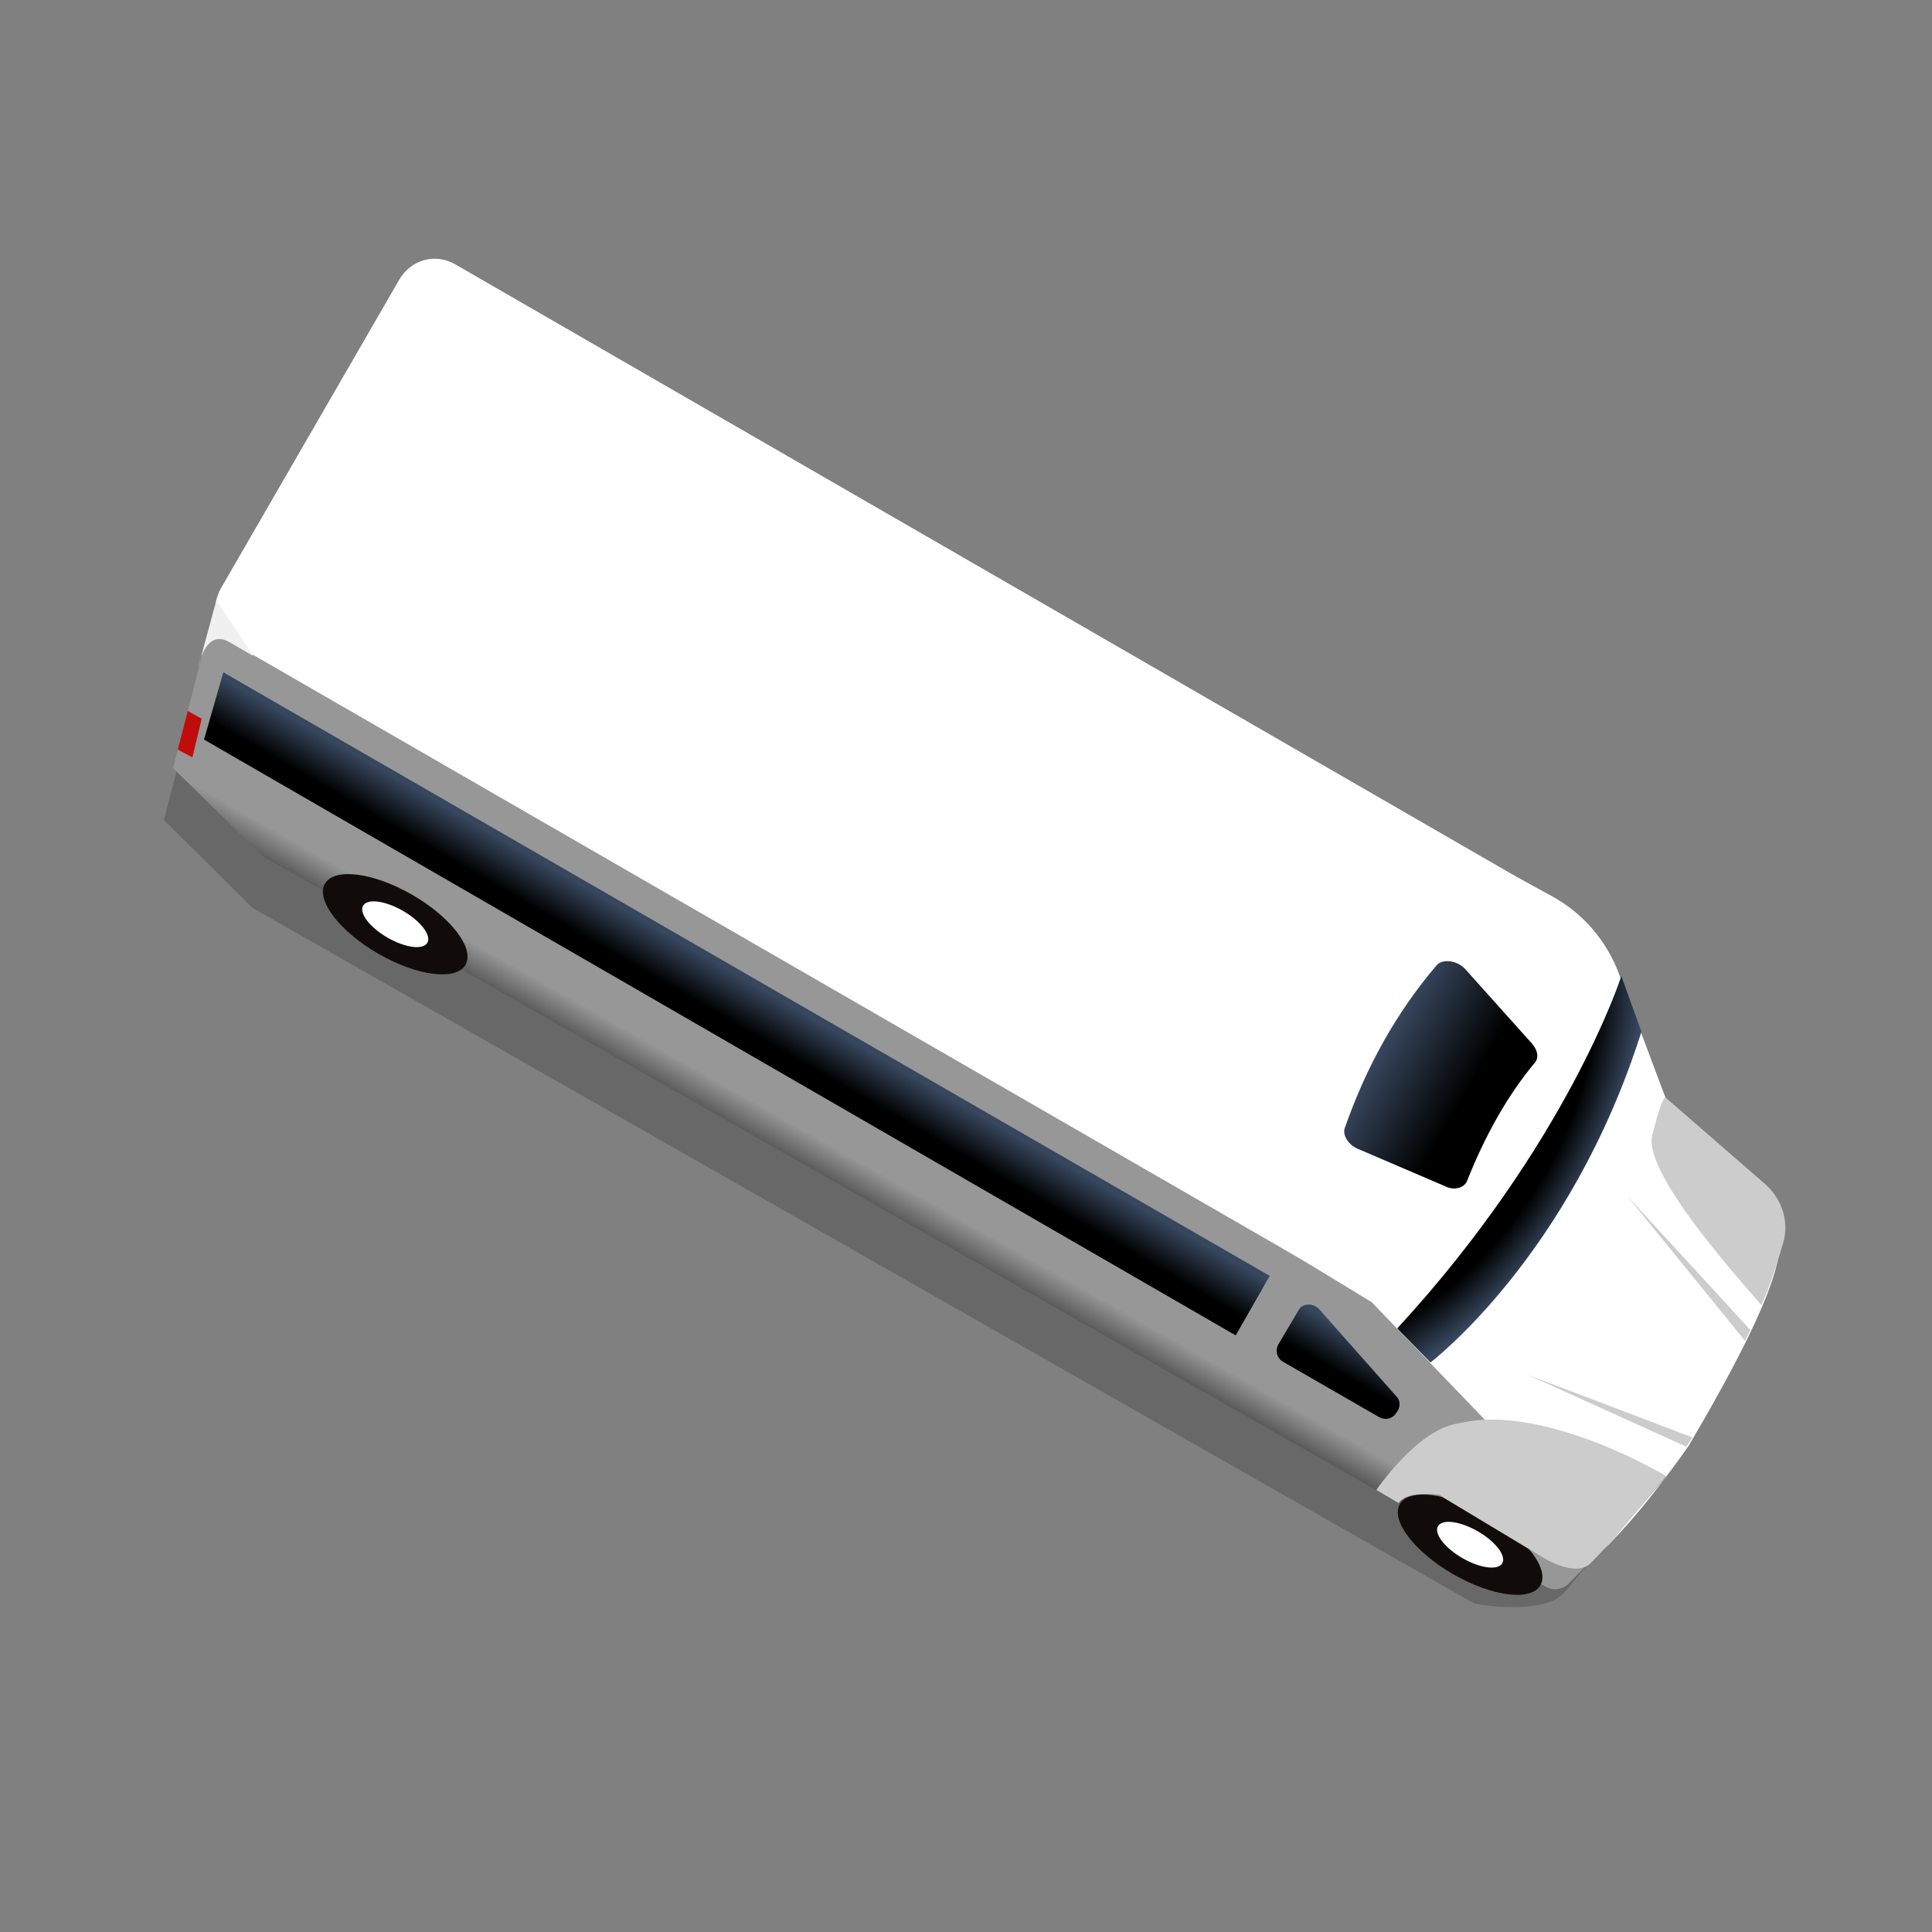 <?xml version="1.0" encoding="utf-8"?>
<!-- Generator: Adobe Illustrator 25.4.1, SVG Export Plug-In . SVG Version: 6.00 Build 0)  -->
<svg version="1.1" id="Capa_1" xmlns="http://www.w3.org/2000/svg" xmlns:xlink="http://www.w3.org/1999/xlink" x="0px" y="0px"
	 viewBox="0 0 250 250" style="enable-background:new 0 0 250 250;" xml:space="preserve">
<rect x="0" y="0" width="250" height="250" fill="#808080" stroke="none"/>
<style type="text/css">
	.st0{opacity:0.2;fill:#110C0A;enable-background:new    ;}
	.st1{fill:#FFFFFF;}
	.st2{fill:url(#SVGID_1_);}
	.st3{fill:url(#SVGID_00000126302673141609547310000004366343015663479431_);}
	.st4{fill:#C00C0A;}
	.st5{fill:#110C0A;}
	.st6{fill:none;stroke:#A0349D;stroke-width:9;stroke-miterlimit:10;}
	.st7{fill:url(#SVGID_00000145029673729830290470000006309402135382665626_);}
	.st8{fill:url(#SVGID_00000057861854921596060980000008044457970870706816_);}
	.st9{fill:url(#SVGID_00000150785264460891802580000012684338847771587254_);}
	.st10{fill:url(#SVGID_00000171682997568567002340000018265167200810230704_);}
	.st11{fill:#CCCCCC;}
	.st12{fill:#F0F0F0;}
	.st13{fill:url(#SVGID_00000160180727100932832270000003747684050949148089_);}
	.st14{fill:url(#SVGID_00000068666978538758422390000006781561130696547493_);}
	.st15{fill:url(#SVGID_00000135678584648395744290000016906015518574315451_);}
	.st16{fill:url(#SVGID_00000093143304787528092380000005347013433981774238_);}
	.st17{fill:url(#SVGID_00000098197828693727992830000014974122793309277851_);}
	.st18{fill:url(#SVGID_00000011745087480610089390000003915756603648449202_);}
	.st19{fill:url(#SVGID_00000172411092290642209440000009034657459021397137_);}
	.st20{fill:url(#SVGID_00000070083228713206949190000000122411898023978380_);}
	.st21{fill:url(#SVGID_00000044175175859374140890000014044844735241602699_);}
	.st22{fill:url(#SVGID_00000013890839256866273830000003544683638158333851_);}
	.st23{fill:url(#SVGID_00000096028448312135561840000000751414790814507137_);}
	.st24{fill:url(#SVGID_00000044864951307779005930000015831846125031276474_);}
	.st25{fill:url(#SVGID_00000058560467607619209620000005418222545890537870_);}
	.st26{fill:url(#SVGID_00000124129936386506502500000002117912251961534603_);}
	.st27{fill:url(#SVGID_00000165922333771379714630000002716188125439341963_);}
	.st28{fill:url(#SVGID_00000103246174780990513300000005701322161193829285_);}
	.st29{fill:url(#SVGID_00000098926603077748254400000006642769781726729907_);}
	.st30{fill:url(#SVGID_00000050643466378308650870000007932720564087832507_);}
	.st31{fill:url(#SVGID_00000024682528466041976900000018338609787231624632_);}
	.st32{fill:url(#SVGID_00000176010172490479471370000004737092965348376482_);}
	.st33{fill:url(#SVGID_00000125576126302519120890000008922289018313788331_);}
	.st34{fill:url(#SVGID_00000065791487915179147220000017149081680609997976_);}
	.st35{fill:url(#SVGID_00000170276134400323051560000013411826199291023290_);}
	.st36{fill:url(#SVGID_00000018953574943424710430000009684927105362524337_);}
	.st37{fill:url(#SVGID_00000070113616881078502410000009327932976770915489_);}
	.st38{fill:url(#SVGID_00000071529299426665390060000008003780865708258446_);}
	.st39{fill:url(#SVGID_00000058565861218797262300000011544843901188923327_);}
	.st40{fill:url(#SVGID_00000159439058608998407670000011774211683280309392_);}
	.st41{fill:url(#SVGID_00000108302379306421633430000009927952222110705833_);}
	.st42{fill:url(#SVGID_00000093139371356854644940000016389932220552279937_);}
	.st43{fill:url(#SVGID_00000073693024079036305140000002780106742062496428_);}
	.st44{fill:url(#SVGID_00000152224154531173098000000014023934973126193339_);}
	.st45{fill:url(#SVGID_00000147181263083151756500000015923088185564782997_);}
	.st46{fill:url(#SVGID_00000161590599799020332970000000659703247389047985_);}
	.st47{fill:url(#SVGID_00000153687647648771319560000017709429972386704284_);}
	.st48{fill:url(#SVGID_00000139295746047744596620000004400249978000853662_);}
	.st49{fill:url(#SVGID_00000031177801407279482210000008541477708684274609_);}
	.st50{fill:url(#SVGID_00000091714447354081233130000013634981813866351763_);}
	.st51{fill:url(#SVGID_00000131343726915025429830000014206622969379535491_);}
	.st52{fill:url(#SVGID_00000108297327534970659080000008808834903469813676_);}
	.st53{fill:url(#SVGID_00000124849774379349624020000008364694935587742609_);}
	.st54{fill:url(#SVGID_00000061458227353533971440000004048021985433839270_);}
	.st55{fill:url(#SVGID_00000133491179079062622050000004405305824800440967_);}
	.st56{fill:url(#SVGID_00000129917903107657944970000016780679975354382522_);}
	.st57{fill:url(#SVGID_00000098912520947055015480000004677136170819193487_);}
	.st58{fill:url(#SVGID_00000063598987171201038740000009788841153076344203_);}
	.st59{fill:url(#SVGID_00000088849242241177125510000003940971180442031543_);}
	.st60{fill:url(#SVGID_00000029043699253260911620000013069276841962022325_);}
	.st61{fill:url(#SVGID_00000124839971678737360930000012601835735002250657_);}
	.st62{fill:url(#SVGID_00000065045049618464079100000000359232586347722408_);}
	.st63{fill:url(#SVGID_00000102502372231893249320000017072594720362836925_);}
	.st64{fill:url(#SVGID_00000126318325818395862170000002907971402432185731_);}
	.st65{fill:url(#SVGID_00000119082319659345471300000010909596355701012117_);}
	.st66{fill:url(#SVGID_00000144336797510161701390000006553495398771981742_);}
	.st67{fill:url(#SVGID_00000035494025288124985750000015050448462477446075_);}
	.st68{fill:url(#SVGID_00000183246861683502929380000004316478498567268245_);}
	.st69{fill:url(#SVGID_00000157302208957937265340000016069957769126162584_);}
	.st70{fill:url(#SVGID_00000134228041042489861700000015689654101986020016_);}
	.st71{fill:url(#SVGID_00000052073284470702052590000009064519283780154537_);}
	.st72{fill:url(#SVGID_00000151517883770809336010000011330172921162135967_);}
	.st73{fill:url(#SVGID_00000088112499103433496080000005874186714732030366_);}
	.st74{fill:url(#SVGID_00000079456620559703604240000003082754426114451353_);}
	.st75{fill:url(#SVGID_00000000930241000288284450000003864195072507677623_);}
	.st76{fill:url(#SVGID_00000005242714797735024380000012760547308333217665_);}
	.st77{fill:url(#SVGID_00000098210741491985670820000012806534571056556203_);}
	.st78{fill:url(#SVGID_00000124161067813234831910000015325765686729244555_);}
	.st79{fill:url(#SVGID_00000063591262620317025030000001196614755554835359_);}
	.st80{fill:url(#SVGID_00000091693727922322673310000015942921857026153663_);}
	.st81{fill:url(#SVGID_00000018212387784491584510000014480766038323679158_);}
	.st82{fill:url(#SVGID_00000018232611796813350950000015296287828559816596_);}
	.st83{fill:url(#SVGID_00000045582928616207832240000009807115680252811703_);}
	.st84{fill:url(#SVGID_00000156584791668728135670000017328610445265373832_);}
	.st85{fill:url(#SVGID_00000131348300149444687610000015319185573296050834_);}
	.st86{fill:url(#SVGID_00000170270158715363240960000008301874896970461834_);}
	.st87{fill:url(#SVGID_00000091715323066504980950000017634532850058204082_);}
	.st88{fill:url(#SVGID_00000049181521174262061460000013440557282515940233_);}
	.st89{fill:url(#SVGID_00000137825179562817641200000011610774216684238476_);}
	.st90{fill:url(#SVGID_00000115481461782884639930000008079943764623635596_);}
	.st91{fill:url(#SVGID_00000115499434507767614710000010692433001346998453_);}
	.st92{fill:url(#SVGID_00000064317586937645221560000017780276473789832869_);}
	.st93{fill:url(#SVGID_00000132090055060759533660000017854399468024420507_);}
	.st94{fill:url(#SVGID_00000057113081683824573040000017532942651766876294_);}
	.st95{fill:url(#SVGID_00000038410933982940910670000012040656458389619379_);}
	.st96{fill:url(#SVGID_00000172401356153975310690000017203308090204573328_);}
	.st97{fill:url(#SVGID_00000125582289821869352320000004820681205733430152_);}
	.st98{fill:url(#SVGID_00000130640083320680377930000004762942200955721407_);}
	.st99{fill:url(#SVGID_00000137128474169156644470000003944898755265892751_);}
	.st100{fill:url(#SVGID_00000039099521898934262100000004848085862098943658_);}
	.st101{fill:url(#SVGID_00000049192084677964839970000009712206542861612696_);}
	.st102{fill:url(#SVGID_00000061441116561177117760000012990050042719277740_);}
	.st103{fill:url(#SVGID_00000105425447877706965030000014068621203550558362_);}
	.st104{fill:url(#SVGID_00000022553991208734991790000008690768365970832561_);}
	.st105{fill:url(#SVGID_00000064324046280249756250000011992322057423464107_);}
	.st106{fill:url(#SVGID_00000005971877041960783520000000351849720900285569_);}
	.st107{fill:url(#SVGID_00000140710047407517420600000000485940095625509292_);}
	.st108{fill:url(#SVGID_00000025416824978171984150000014486220854307689106_);}
	.st109{fill:url(#SVGID_00000091722961367588451540000017116297171583964580_);}
	.st110{fill:url(#SVGID_00000036942252573190088150000011571973906498009242_);}
	.st111{fill:url(#SVGID_00000031928505242150991840000000606441456223364753_);}
	.st112{fill:url(#SVGID_00000096061289036367376880000016971375107950465171_);}
	.st113{fill:url(#SVGID_00000085211209173209963570000015501092006418509212_);}
	.st114{fill:url(#SVGID_00000148621715341189094760000017481240158120054942_);}
	.st115{fill:url(#SVGID_00000140734050642102932770000012075633445258482873_);}
	.st116{fill:url(#SVGID_00000078012121492446393430000008486843562116365197_);}
	.st117{fill:url(#SVGID_00000018213810149166404530000000536178759482943141_);}
	.st118{fill:url(#SVGID_00000169552436334165099050000004408240282780361897_);}
	.st119{fill:url(#SVGID_00000056401190626888438180000010226363311852645302_);}
	.st120{fill:url(#SVGID_00000097466655939192925030000004446330880623070615_);}
	.st121{fill:url(#SVGID_00000134228346335669892770000008712026309146330810_);}
	.st122{fill:url(#SVGID_00000021103924840231807860000001709365916765670313_);}
	.st123{fill:url(#SVGID_00000111182805630112936700000008012324508011149484_);}
	.st124{fill:url(#SVGID_00000132766160302940672690000015556682321960924596_);}
	.st125{fill:url(#SVGID_00000114064580970646981040000003160632744924430758_);}
	.st126{fill:url(#SVGID_00000035523480391579997620000006566859557442885527_);}
	.st127{fill:url(#SVGID_00000148641600450240596010000002010176728376278924_);}
	.st128{fill:url(#SVGID_00000161589194407470386470000007049949271417335181_);}
	.st129{fill:url(#SVGID_00000178884104988259468840000012643901846277419172_);}
	.st130{fill:url(#SVGID_00000039840416429795749180000016936343177900367523_);}
	.st131{fill:url(#SVGID_00000104664452409298605160000011376405696253410453_);}
	.st132{fill:url(#SVGID_00000057838914617152933340000015410128086714717584_);}
	.st133{fill:url(#SVGID_00000052784689485814093460000002065820797298728382_);}
	.st134{fill:url(#SVGID_00000150103200855571916980000004282586098794047142_);}
	.st135{fill:url(#SVGID_00000013170836146518938490000017572041673860845739_);}
	.st136{fill:url(#SVGID_00000128471561225509738310000009247407449014022842_);}
	.st137{fill:url(#SVGID_00000081621685982009497870000016085283200670122631_);}
	.st138{fill:url(#SVGID_00000165924241248172915130000000774072410454738362_);}
	.st139{fill:url(#SVGID_00000041265199681844520540000007106782527861892766_);}
	.st140{fill:url(#SVGID_00000168810449098184226330000018048578085084488332_);}
	.st141{fill:url(#SVGID_00000022554999848769145830000008670815504841807521_);}
	.st142{fill:url(#SVGID_00000039123733882113040460000003565281306925555128_);}
	.st143{fill:url(#SVGID_00000174568516537182123350000012993565922193821851_);}
	.st144{fill:url(#SVGID_00000176001142436085281180000005692399275598893715_);}
	.st145{fill:url(#SVGID_00000082365167539373115430000003405215807624632235_);}
	.st146{fill:url(#SVGID_00000026878536476461837640000009099375816867394224_);}
	.st147{fill:url(#SVGID_00000032638141582684696910000016324457918222252937_);}
	.st148{fill:url(#SVGID_00000088124958113935643520000003999792027472156859_);}
	.st149{fill:url(#SVGID_00000036963957648902606410000004558485850908431533_);}
	.st150{fill:url(#SVGID_00000059287461867174617550000016746366581177651360_);}
	.st151{fill:url(#SVGID_00000118378194449751345550000008800474913847006879_);}
	.st152{fill:url(#SVGID_00000127753897487105862930000016395525566730204596_);}
	.st153{fill:url(#SVGID_00000157288311870753549480000005119213816746087567_);}
	.st154{fill:url(#SVGID_00000145042552864328037070000000208603157287906230_);}
	.st155{fill:url(#SVGID_00000036251244720867512510000007957630999902047906_);}
	.st156{fill:url(#SVGID_00000093893085502589040320000000959066903994105523_);}
	.st157{fill:url(#SVGID_00000085965395134723878190000012176257917784930693_);}
	.st158{fill:url(#SVGID_00000180329390271704093670000010664856377991890344_);}
	.st159{fill:url(#SVGID_00000075156172873146141070000015455447613876685738_);}
	.st160{fill:url(#SVGID_00000082333833784215185670000005663504840205218210_);}
	.st161{fill:url(#SVGID_00000100383381051010802540000007064881905667155095_);}
	.st162{fill:url(#SVGID_00000019666120709436463200000015222298228679462069_);}
	.st163{fill:url(#SVGID_00000005948444784318683470000016622747289668028347_);}
	.st164{fill:url(#SVGID_00000013886888196953806510000008160497701555332242_);}
	.st165{fill:url(#SVGID_00000103251248656003917900000016913228600885915809_);}
	.st166{fill:url(#SVGID_00000107549526280655146220000012296921481137357697_);}
	.st167{fill:url(#SVGID_00000039856122804665809440000008205365760865991586_);}
	.st168{fill:url(#SVGID_00000005259904914552866820000011487371158662049679_);}
	.st169{fill:url(#SVGID_00000157278283379933541450000010011027900171891363_);}
	.st170{fill:url(#SVGID_00000139975094695341826370000017050137671635865514_);}
	.st171{fill:url(#SVGID_00000102512274439557627120000017670499491997317540_);}
	.st172{fill:url(#SVGID_00000010281218373758735480000007285490515027032493_);}
	.st173{fill:url(#SVGID_00000166665103113650638470000000268139391664859021_);}
	.st174{fill:url(#SVGID_00000033336000679763216810000011043108822467327401_);}
	.st175{fill:url(#SVGID_00000019659942669363055520000014341909745496640947_);}
	.st176{fill:url(#SVGID_00000011735560959314653610000009482275264916479145_);}
	.st177{fill:url(#SVGID_00000013154440152121213370000014123515979791869834_);}
	.st178{fill:url(#SVGID_00000138557773068179683030000006717119806492797875_);}
	.st179{fill:url(#SVGID_00000139285048682356606420000015583751212710752924_);}
	.st180{fill:url(#SVGID_00000021097349779897504340000012371718882997507461_);}
	.st181{fill:url(#SVGID_00000057861752753776315200000012997720471158841510_);}
	.st182{fill:url(#SVGID_00000066511097927902564080000003198495830533630869_);}
	.st183{fill:url(#SVGID_00000060724223652642595130000017240950648623665579_);}
	.st184{fill:url(#SVGID_00000033353816859972592140000006771664986565418161_);}
	.st185{fill:url(#SVGID_00000117665341457208040130000000379355325016289452_);}
	.st186{fill:url(#SVGID_00000063610923283717186320000004909463647285204920_);}
	.st187{fill:url(#SVGID_00000065757561277030239240000011576822469352883120_);}
	.st188{fill:url(#SVGID_00000093160091530753447390000003254214015210491575_);}
	.st189{fill:url(#SVGID_00000134952351650916749640000001582761095654220702_);}
	.st190{fill:url(#SVGID_00000093159390415067820450000000477333003575488905_);}
	.st191{fill:url(#SVGID_00000155849581365536410690000008205919863908211611_);}
	.st192{fill:url(#SVGID_00000137106851920326584660000012695615018074798521_);}
	.st193{fill:url(#SVGID_00000176032929971065664180000004461982076921800098_);}
	.st194{fill:url(#SVGID_00000090267720255184611610000011036253887620110499_);}
	.st195{fill:url(#SVGID_00000010275142287812096870000017817462027516239272_);}
	.st196{fill:url(#SVGID_00000176020291679683005150000003162355679305121186_);}
	.st197{fill:url(#SVGID_00000129912737484373058600000001370455466265504423_);}
	.st198{fill:url(#SVGID_00000047752969415001657180000014486341787801362866_);}
	.st199{fill:url(#SVGID_00000040561811447931965960000011342530693663765925_);}
	.st200{fill:url(#SVGID_00000000917327489296357740000009577952158229068692_);}
	.st201{fill:url(#SVGID_00000127004908430594274760000006554687971802855597_);}
	.st202{fill:url(#SVGID_00000076572201739501052140000006003831983934780584_);}
	.st203{fill:url(#SVGID_00000141414799036906117550000007673126400585404857_);}
	.st204{fill:url(#SVGID_00000088122812255561252900000012661190077966711714_);}
	.st205{fill:url(#SVGID_00000060715474578572186920000004418190060809901227_);}
	.st206{fill:url(#SVGID_00000157304692273661336720000006882640569267771313_);}
	.st207{fill:url(#SVGID_00000125601182939362063530000004250712523550010302_);}
	.st208{fill:url(#SVGID_00000108271716866297056310000001954559654537804962_);}
	.st209{fill:url(#SVGID_00000036209640901911273720000004362887756286194314_);}
	.st210{fill:url(#SVGID_00000124884536554131979820000000624739654417531782_);}
	.st211{fill:url(#SVGID_00000041991177759933579200000016995210182159568021_);}
	.st212{fill:url(#SVGID_00000050645296913280778780000004278202125837567875_);}
	.st213{fill:url(#SVGID_00000111891950170668540930000001673903719594008466_);}
	.st214{fill:url(#SVGID_00000101804025925046915400000011167085994828369572_);}
	.st215{fill:url(#SVGID_00000026885402563292593490000016401214349334491068_);}
	.st216{fill:url(#SVGID_00000002345408865824835690000011461198561408270998_);}
	.st217{fill:url(#SVGID_00000052092952844962263300000008873819519307622309_);}
	.st218{fill:url(#SVGID_00000153685515980590736740000004153025494462759090_);}
	.st219{fill:url(#SVGID_00000109017987612277340680000008611138447490949769_);}
	.st220{fill:url(#SVGID_00000121959274078967637810000005501168908726518675_);}
	.st221{fill:url(#SVGID_00000084502428286537612430000013639571849292827306_);}
	.st222{fill:url(#SVGID_00000117635230953440323760000009230441334538215576_);}
</style>
<g>
	<path class="st0" d="M21.2,106.1l5.7-21.8l146.7,89.3l15,15.7l22.5,6.6c-2,2.1-5.6,6.5-8.6,10.1c-2.6,3.1-11.5,1.7-11.9,1.4
		L32.7,117.5L21.2,106.1z"/>
	<path class="st1" d="M200.7,115.9l-11.2-6.1l-27.3,52l14.4,10.5l26.9,30.1c0.4,0.6,1.1,0.5,1.6,0.1c5.5-3.9,13.4-15.4,13.4-15.4
		c13.5-22.9,11.1-24.6,12.4-27.9l-14.5-14.8l-6.8-18.1C208,121.8,204.8,118.1,200.7,115.9z"/>
	
		<linearGradient id="SVGID_1_" gradientUnits="userSpaceOnUse" x1="124.968" y1="-599.242" x2="125.263" y2="-562.085" gradientTransform="matrix(-0.866 -0.5 0.5 -0.866 518.274 -302.18)">
		<stop  offset="0" style="stop-color:#5C5C5C"/>
		<stop  offset="0.104" style="stop-color:#979797"/>
	</linearGradient>
	<path class="st2" d="M22.4,99.4l5.6-21.8l149.5,90.9l15.2,15.8l23,6.8c-2,2.1-5.6,6.5-8.7,10c-2.7,3.1-11.7,1.6-12.1,1.3L34,110.8
		L22.4,99.4z"/>
	
		<linearGradient id="SVGID_00000052073301609132776780000009437301134194804129_" gradientUnits="userSpaceOnUse" x1="17.589" y1="-594.313" x2="27.128" y2="-594.313" gradientTransform="matrix(-0.866 -0.5 0.5 -0.866 518.274 -302.18)">
		<stop  offset="0" style="stop-color:#5C5C5C"/>
		<stop  offset="0.104" style="stop-color:#979797"/>
	</linearGradient>
	<path style="fill:url(#SVGID_00000052073301609132776780000009437301134194804129_);" d="M196.1,203.1l3.9,2.2c1,0.6,2.2,0.4,3-0.4
		l5-5.1l-9-3.4L196.1,203.1z"/>
	<polygon class="st4" points="24.3,92 23,97 24.9,98 26.1,93 	"/>
	<ellipse transform="matrix(0.5 -0.866 0.866 0.5 -77.981 264.649)" class="st5" cx="190.2" cy="199.9" rx="4.4" ry="10.5"/>
	<ellipse transform="matrix(0.5 -0.866 0.866 0.5 -77.981 264.649)" class="st1" cx="190.2" cy="199.9" rx="2" ry="4.8"/>
	<ellipse transform="matrix(0.5 -0.866 0.866 0.5 -77.981 104.049)" class="st5" cx="51.1" cy="119.6" rx="4.4" ry="10.5"/>
	<ellipse transform="matrix(0.5 -0.866 0.866 0.5 -77.981 104.049)" class="st1" cx="51.1" cy="119.6" rx="2" ry="4.8"/>
	<path class="st1" d="M58.9,34.2l140.7,81.2c0,0,0.8,9.2-9.4,26.5c-11.6,19.7-17.4,23.6-17.4,23.6L30.6,83.5c-2.6-1.5-3.5-4.8-2-7.4
		l23-39.8C53.1,33.6,56.3,32.7,58.9,34.2z"/>
	
		<linearGradient id="SVGID_00000100350754462280331320000004079719121744361406_" gradientUnits="userSpaceOnUse" x1="58.7" y1="-590.413" x2="58.7" y2="-582.743" gradientTransform="matrix(-0.866 -0.5 0.5 -0.866 518.274 -302.18)">
		<stop  offset="0.311" style="stop-color:#000000"/>
		<stop  offset="1" style="stop-color:#37475E"/>
	</linearGradient>
	<path style="fill:url(#SVGID_00000100350754462280331320000004079719121744361406_);" d="M168,169.6l-2.6,4.4
		c-0.4,0.8-0.2,1.7,0.6,2.2l12.5,7.2c0.8,0.4,1.7,0.2,2.2-0.6l0.2-0.3c0.3-0.6,0.3-1.3-0.2-1.8l-10.1-11.4
		C169.8,168.6,168.5,168.6,168,169.6z"/>
	
		<linearGradient id="SVGID_00000156566250705296974890000011712999342228589698_" gradientUnits="userSpaceOnUse" x1="56.989" y1="-548.099" x2="75.285" y2="-548.099" gradientTransform="matrix(-0.866 -0.5 0.5 -0.866 518.274 -302.18)">
		<stop  offset="0.311" style="stop-color:#000000"/>
		<stop  offset="1" style="stop-color:#37475E"/>
	</linearGradient>
	<path style="fill:url(#SVGID_00000156566250705296974890000011712999342228589698_);" d="M198.7,137.4c-3.7,4.4-6.6,9.7-8.9,15.5
		c-0.4,0.8-1.6,1.2-2.8,0.6l-11.2-4.8c-1.3-0.5-2.1-1.8-1.8-2.7c2.8-8,6.7-15,11.9-21.1c0.8-0.9,2.7-0.6,3.7,0.5l8.6,9.6
		C199,135.9,199.1,136.8,198.7,137.4z"/>
	
		<radialGradient id="SVGID_00000152222996526596818370000007861586048766320057_" cx="-751.102" cy="-193.72" r="45.806" fx="-751.136" fy="-185.754" gradientTransform="matrix(0.517 -0.856 0.568 0.343 675.846 -436.45)" gradientUnits="userSpaceOnUse">
		<stop  offset="0.796" style="stop-color:#000000"/>
		<stop  offset="1" style="stop-color:#37475E"/>
	</radialGradient>
	<path style="fill:url(#SVGID_00000152222996526596818370000007861586048766320057_);" d="M209.8,126.3c0,0-6.9,21.6-29,45.6
		l4.3,4.4c0,0,18.1-13.7,27.3-42.8L209.8,126.3z"/>
	
		<linearGradient id="SVGID_00000083770612502903116620000013512001908023576750_" gradientUnits="userSpaceOnUse" x1="151.05" y1="-590.58" x2="151.05" y2="-582.348" gradientTransform="matrix(-0.866 -0.5 0.5 -0.866 518.274 -302.18)">
		<stop  offset="0.311" style="stop-color:#000000"/>
		<stop  offset="1" style="stop-color:#37475E"/>
	</linearGradient>
	<polygon style="fill:url(#SVGID_00000083770612502903116620000013512001908023576750_);" points="26.4,95.7 159.9,172.8 
		164.3,165.1 28.9,87 	"/>
	<path class="st11" d="M207.7,200.3l-1.8,1.9c-1.5,1.6-4.5,0.4-6.3-0.7l-12.8-7.7c-1.9-1.3-2.5-3.9-1.4-5.9l0.6-1.1
		c1.2-2.1,3.9-2.8,6-1.6l14.5,8.4C209.3,194.8,209.7,198.2,207.7,200.3z"/>
	<path class="st11" d="M178.1,192.8c0,0,7.8-11.5,13.8-8l-5.1,8.7c0,0-4.7-0.8-5.8,1L178.1,192.8z"/>
	<path class="st11" d="M215.6,191c0,0-22.1-13.3-32.2-4l24.7,13L215.6,191z"/>
	<path class="st11" d="M230.6,161.3c0,0-1.6,5.5-2.7,7.6c-0.8-1.2-15.4-16.7-14.1-22c1.3-5.2,1.7-4.9,1.7-4.9l13,11.3
		C230.8,155.4,231.6,158.5,230.6,161.3z"/>
	<path class="st12" d="M25.6,86.5c0,0,0.9-5.3,4.1-3.4c1.2,0.7,3.1,1.8,3.1,1.8L28,77.7L25.6,86.5z"/>
	<polygon class="st11" points="197.7,177.9 218.2,187.2 219,186 	"/>
	<polygon class="st11" points="210.6,154.8 226.5,172.1 225.8,173.5 	"/>
</g>
</svg>
